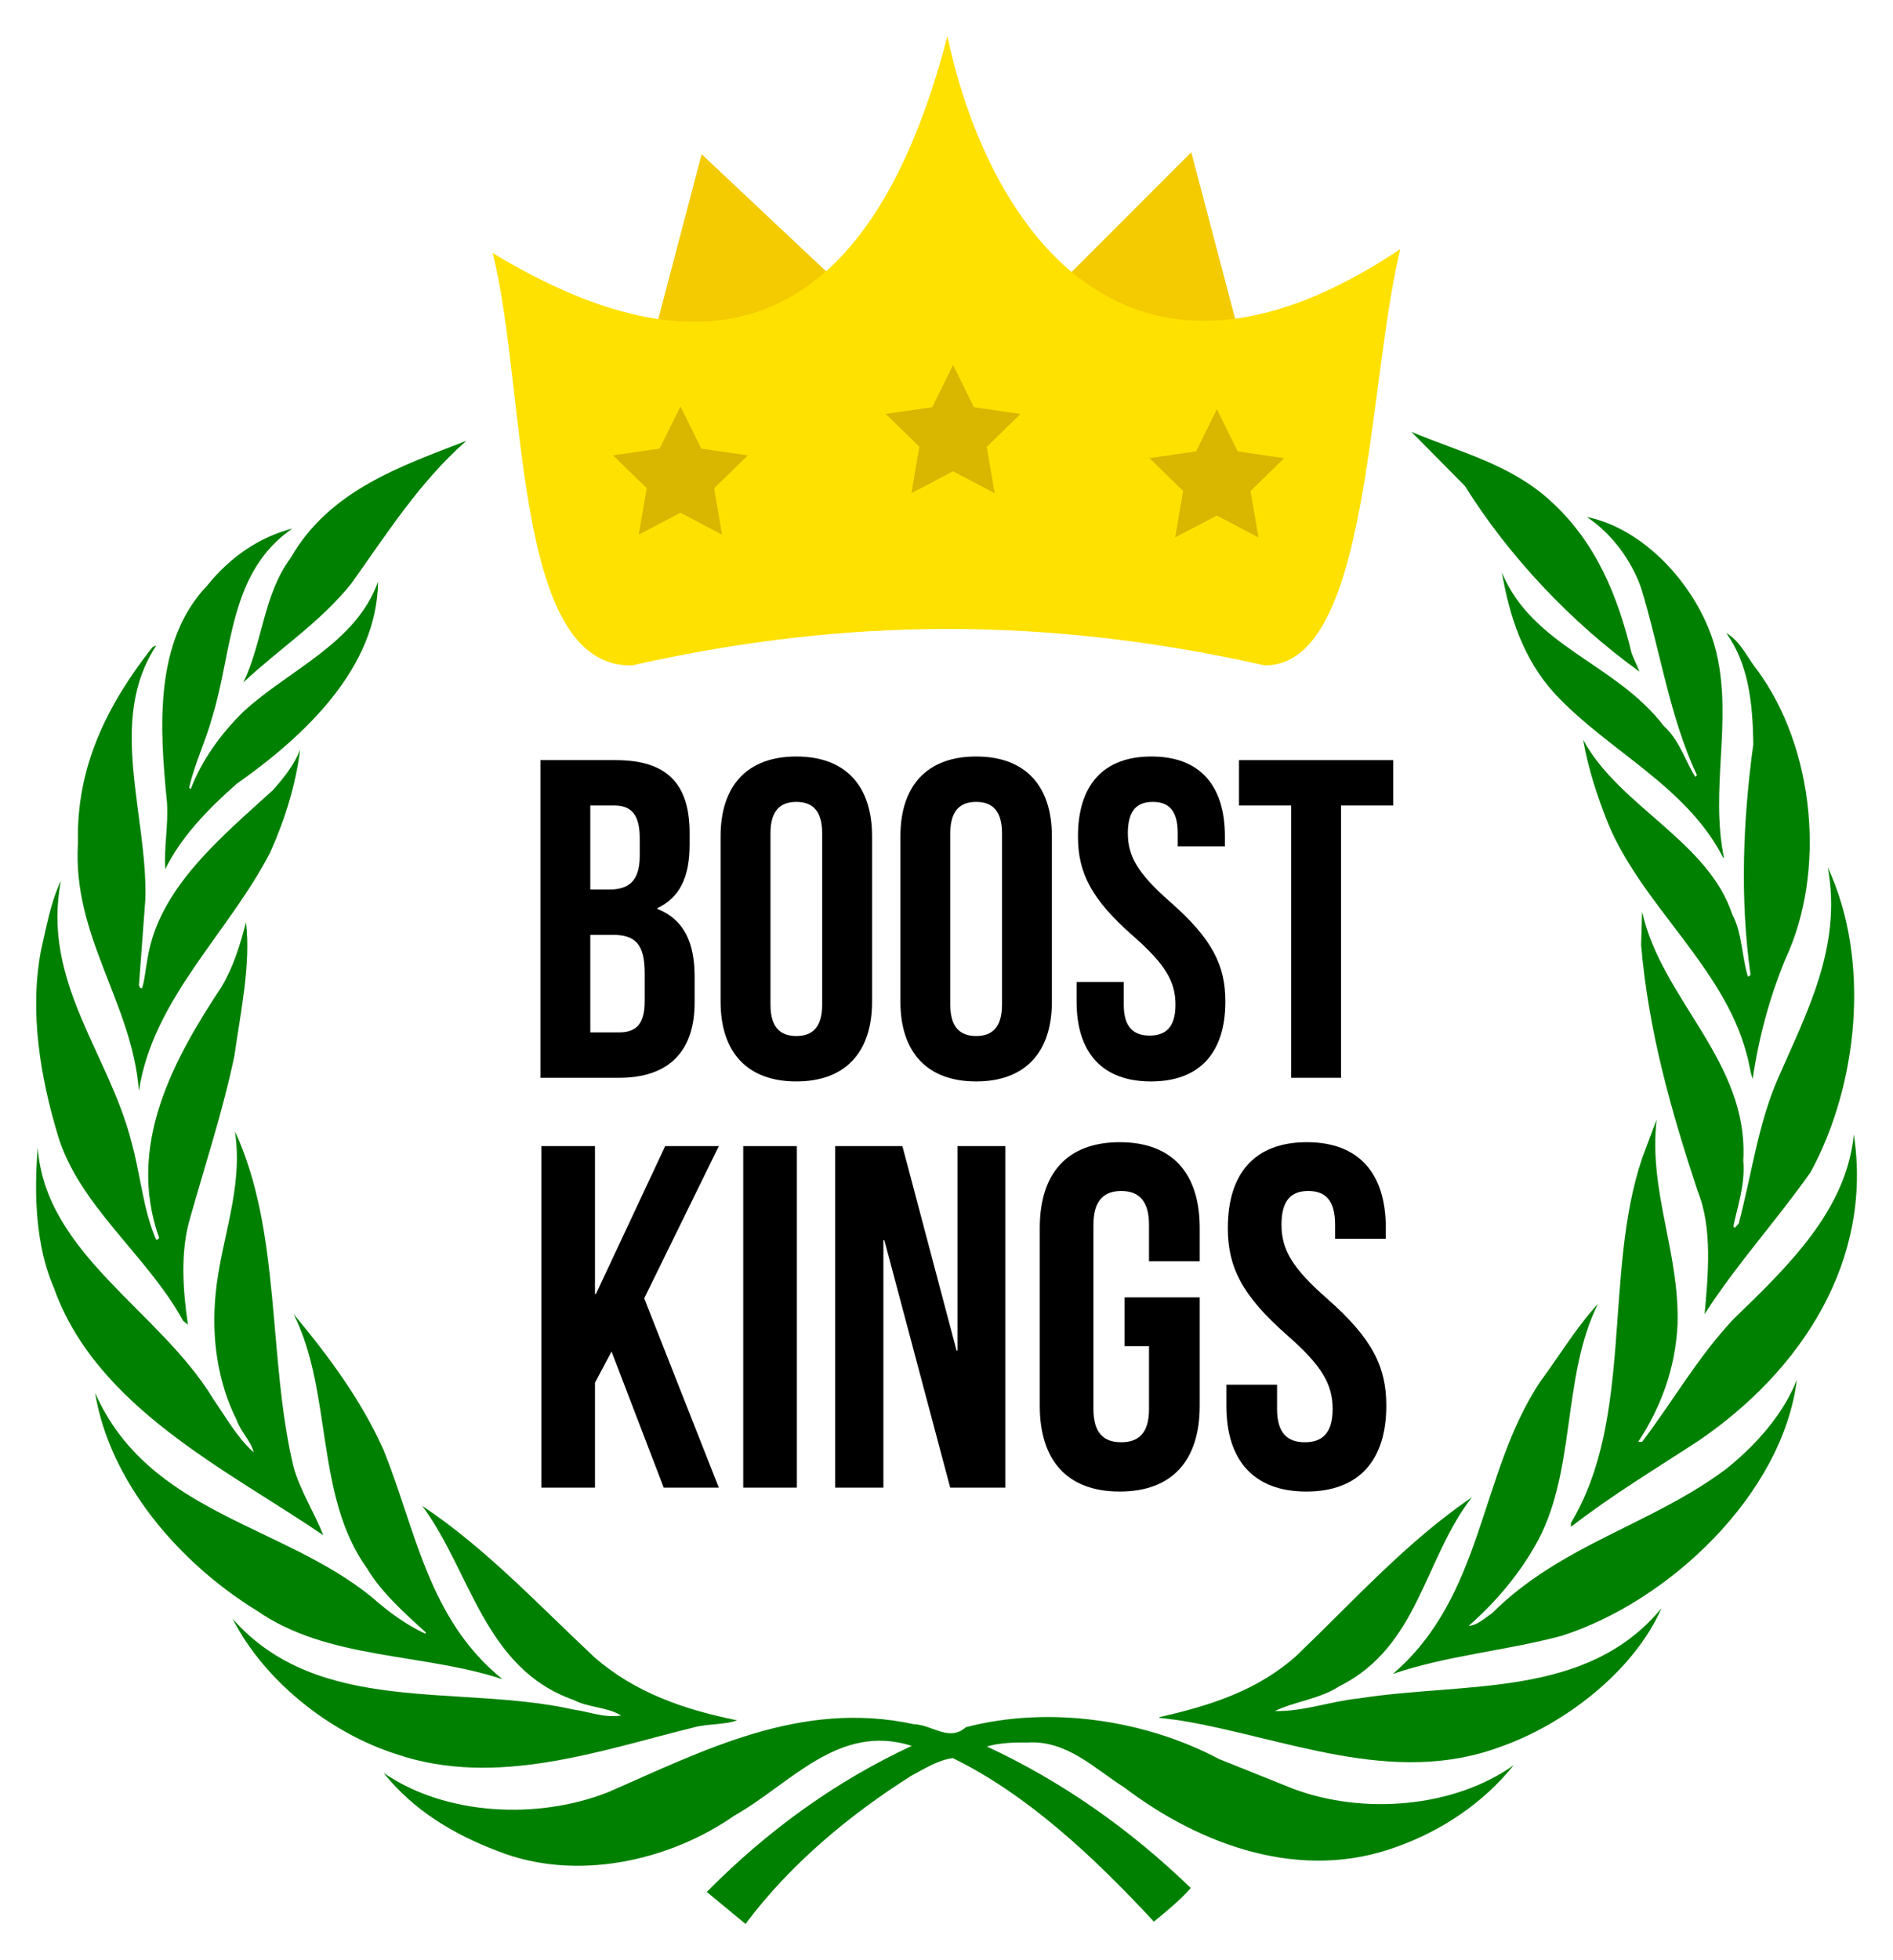 <?xml version="1.0" encoding="UTF-8" standalone="no"?>
<svg
   xmlns:dc="http://purl.org/dc/elements/1.1/"
   xmlns:cc="http://creativecommons.org/ns#"
   xmlns:rdf="http://www.w3.org/1999/02/22-rdf-syntax-ns#"
   xmlns:svg="http://www.w3.org/2000/svg"
   xmlns="http://www.w3.org/2000/svg"
   xmlns:sodipodi="http://sodipodi.sourceforge.net/DTD/sodipodi-0.dtd"
   xmlns:inkscape="http://www.inkscape.org/namespaces/inkscape"
   version="1.0"
   width="367.45"
   height="380.242"
   id="svg3004"
   inkscape:version="0.48.4 r9939"
   sodipodi:docname="logo-square-color-bright.svg">
  <defs
     id="defs3042" />
  <sodipodi:namedview
     pagecolor="#ffffff"
     bordercolor="#666666"
     borderopacity="1"
     objecttolerance="10"
     gridtolerance="10"
     guidetolerance="10"
     inkscape:pageopacity="0"
     inkscape:pageshadow="2"
     inkscape:window-width="1366"
     inkscape:window-height="734"
     id="namedview3040"
     showgrid="false"
     inkscape:zoom="1"
     inkscape:cx="71.618325"
     inkscape:cy="293.88527"
     inkscape:window-x="0"
     inkscape:window-y="16"
     inkscape:window-maximized="0"
     inkscape:current-layer="svg3004"
     fit-margin-top="7"
     fit-margin-left="7"
     fit-margin-right="7"
     fit-margin-bottom="7" />
  <g
     transform="translate(-266.275,-76.758)"
     id="g3006"
     style="fill:#008000;fill-opacity:1">
    <g
       id="g3008"
       style="fill:#008000;fill-opacity:1">
      <path
         d="m 569.386,394.109 c -10.774,2.885 -22.271,3.813 -32.735,7.381 17.723,-15.196 16.711,-38.708 28.535,-56.606 3.767,-5.067 6.88,-10.379 11.271,-15.188 -7.192,14.428 -4.073,33.146 -12.336,47.147 -3.181,5.562 -7.729,10.957 -12.76,15.325 1.644,-0.061 3.082,-1.484 4.527,-2.435 13.421,-13.393 30.954,-17.138 45.472,-28.019 5.815,-4.634 11.142,-10.706 13.698,-17.273 -2.747,22.22 -24.853,43.046 -45.672,49.666 l 0,0 z"
         id="path3010"
         inkscape:connector-curvature="0"
         style="fill:#008000;fill-opacity:1" />
      <path
         d="m 617.735,304.146 c -6.566,9.344 -14.51,18.042 -20.576,27.538 0.677,-7.519 1.567,-16.764 -1.361,-23.886 -5.075,-15.337 -9.534,-30.909 -10.973,-47.741 l 0.198,-6.437 c 3.819,17.189 20.705,29.006 19.64,48.287 0.387,4.673 -1.059,8.646 -1.934,12.755 l 0.29,0.304 0.761,-0.853 c 2.504,-9.458 3.768,-19.403 7.661,-28.228 5.533,-12.698 12.442,-25.514 9.627,-40.846 8.416,18.076 5.866,42.228 -3.333,59.105 l 0,0 z"
         id="path3012"
         inkscape:connector-curvature="0"
         style="fill:#008000;fill-opacity:1" />
      <path
         d="m 607.371,206.758 c 11.072,15.005 13.499,38.918 5.435,56.13 -3.006,7.294 -5.129,15.066 -6.31,23.14 -0.563,-1.393 -0.692,-3.265 -1.195,-4.816 -4.404,-16.848 -20.338,-28.854 -26.891,-44.739 -2.078,-5.194 -3.85,-10.562 -4.832,-16.2 7.002,12.95 24.258,19.639 28.961,33.911 1.927,3.609 1.818,8.119 3.014,12 0.251,0 0.502,-0.187 0.502,-0.441 -2.07,-14.701 -1.438,-30.087 0.557,-44.606 -0.115,-7.864 -0.883,-15.493 -5.252,-21.58 2.802,1.632 4.063,4.768 6.012,7.203 l 0,0 z"
         id="path3014"
         inkscape:connector-curvature="0"
         style="fill:#008000;fill-opacity:1" />
      <path
         d="m 599.564,203.877 c 2.908,13.149 -1.34,25.955 1.332,39.23 l -0.1,0.114 c -7.153,-14.066 -22.34,-20.705 -32.789,-31.963 -6.056,-6.681 -8.688,-14.823 -10.203,-23.444 5.987,14.435 22.144,17.615 31.419,29.779 3.104,2.804 4.116,6.689 6.117,9.869 l 0.327,-0.316 c -5.334,-11.387 -7.121,-24.201 -10.843,-36.345 -1.863,-5.262 -5.562,-10.433 -10.523,-13.75 12.176,2.488 22.729,15.2 25.263,26.827 l 0,0 z"
         id="path3016"
         inkscape:connector-curvature="0"
         style="fill:#008000;fill-opacity:1" />
      <path
         d="m 567.012,173.722 c 9.17,8.207 13.317,18.834 15.995,29.844 l 1.515,3.497 c -13.31,-9.572 -25.4,-22.44 -33.899,-36.03 l -10.38,-10.501 c 9.125,3.869 18.963,6.179 26.77,13.19 l 0,0 z"
         id="path3018"
         inkscape:connector-curvature="0"
         style="fill:#008000;fill-opacity:1" />
      <path
         d="m 356.806,162.274 c -9.2,8.065 -15.581,18.266 -22.406,27.777 -6.118,7.575 -13.944,12.57 -20.88,19.084 3.744,-7.762 3.881,-17.033 9.191,-24.163 7.557,-13.184 21.569,-17.822 34.095,-22.699 l 0,0 z"
         id="path3020"
         inkscape:connector-curvature="0"
         style="fill:#008000;fill-opacity:1" />
      <path
         d="m 306.492,190.36 c 4.475,-5.562 10.147,-9.428 16.531,-11.061 -12.396,8.515 -11.589,23.775 -15.519,36.46 -1.253,4.691 -3.429,9.013 -4.513,13.821 l 0.315,0.251 c 2.062,-5.436 5.688,-10.572 10.212,-15.008 8.804,-8.127 21.827,-13.192 26.142,-25.214 -0.197,16.706 -14.134,29.84 -27.469,39.229 -5.499,4.824 -10.802,10.322 -13.83,16.524 -0.297,-4.215 0.623,-8.447 0.323,-12.962 -1.45,-14.584 -2.504,-31.229 7.807,-42.042 l 0,0 z"
         id="path3022"
         inkscape:connector-curvature="0"
         style="fill:#008000;fill-opacity:1" />
      <path
         d="m 281.412,240.228 c -0.373,-14.778 5.761,-26.842 14.404,-37.853 0.251,-0.125 0.43,-0.376 0.753,-0.316 -9.515,14.459 -1.644,32.67 -2.077,49.11 l -1.255,16.832 c 0.187,0.122 0.187,0.628 0.628,0.434 0.562,-1.876 0.685,-3.881 1.061,-5.811 2.241,-13.577 14.032,-23.211 24.331,-32.594 2.199,-2.454 4.144,-4.946 5.273,-7.826 -0.841,6.76 -2.96,13.579 -5.765,19.831 -8.016,15.632 -22.823,28.458 -25.528,46.354 -1.312,-17.15 -12.989,-29.973 -11.825,-48.162 l 0,0 z"
         id="path3024"
         inkscape:connector-curvature="0"
         style="fill:#008000;fill-opacity:1" />
      <path
         d="m 274.214,261.243 c 1.065,-4.622 1.88,-9.405 3.892,-13.646 -3.812,19.537 9.329,33.614 13.64,50.549 1.804,6.334 2.245,13.137 4.824,19.08 0.24,0.13 0.449,-0.121 0.598,-0.312 -6.418,-17.989 2.847,-34.706 12.156,-48.791 2.264,-3.816 3.568,-8.066 4.694,-12.453 0.989,8.142 -1.069,17.518 -2.252,25.971 -2.264,10.756 -5.643,20.956 -8.584,31.393 -1.936,6.521 -1.427,13.879 -0.433,20.712 L 301.816,333 c -6.825,-12.586 -20.34,-22.402 -24.354,-36.152 -3.303,-10.962 -5.498,-23.66 -3.249,-35.605 l 0,0 z"
         id="path3026"
         inkscape:connector-curvature="0"
         style="fill:#008000;fill-opacity:1" />
      <path
         d="m 273.598,299.401 c 1.503,20.708 23.771,31.65 34.094,48.794 2.442,3.508 4.562,7.389 7.825,10.325 -0.51,-2.206 -2.568,-4.062 -3.324,-6.322 -3.611,-7.19 -4.928,-15.759 -4.06,-24.449 1,-10.577 5.437,-20.393 3.743,-31.518 9.07,19.557 6.315,43.967 11.387,65.158 1.328,4.635 4.011,8.773 5.769,13.203 -18.636,-12.692 -44.047,-24.769 -52.314,-48.03 -3.484,-8.021 -3.873,-17.95 -3.119,-27.161 l 0,0 z"
         id="path3028"
         inkscape:connector-curvature="0"
         style="fill:#008000;fill-opacity:1" />
      <path
         d="m 284.729,346.955 c 10.391,23.506 36.414,25.453 53.862,39.767 3.211,2.846 6.575,5.266 10.2,6.954 l 0.187,-0.189 c -4.006,-3.622 -8.64,-7.747 -11.444,-12.441 -10.212,-14.199 -6.62,-34.09 -14.271,-49.361 6.952,8.316 13.274,16.961 17.472,26.396 6.243,15.401 8.629,32.797 23.075,44.439 -15.634,-5.152 -33.949,-3.713 -47.748,-13.339 -15.066,-9.26 -28.513,-24.966 -31.332,-42.224 l 0,0 z"
         id="path3030"
         inkscape:connector-curvature="0"
         style="fill:#008000;fill-opacity:1" />
      <path
         d="m 311.435,390.807 c 16.66,18.948 43.883,12.625 66.075,17.584 3.135,0.428 6.004,1.684 9.326,1.174 -2.646,-1.674 -6.316,-1.492 -9.204,-3.014 -17.396,-6.111 -19.947,-24.944 -29.391,-37.643 12.064,8.012 22.207,18.817 33.337,29.288 8,7.008 17.63,10.242 27.776,12.305 -2.438,0.891 -5.635,0.646 -8.252,1.332 -18.229,4.482 -38.48,11.809 -57.812,5.25 -12.567,-3.957 -25.533,-13.895 -31.856,-26.276 l 0,0 z"
         id="path3032"
         inkscape:connector-curvature="0"
         style="fill:#008000;fill-opacity:1" />
      <path
         d="m 537.557,434.973 c -18.773,7.006 -38.366,-0.32 -53.029,-11.439 -5.937,-3.773 -11.17,-9.207 -18.849,-8.727 -2.785,-0.053 -5.471,0.084 -7.838,0.768 14.245,6.629 27.478,15.768 39.576,27.455 -2.039,2.328 -4.68,4.506 -7.167,6.514 -11.659,-12.562 -24.571,-24.654 -39.028,-31.717 -2.831,0.367 -5.524,2.07 -8.077,3.441 -11.77,7.441 -23.407,17.014 -32.157,28.732 l -7.519,-6.209 c 12,-12.139 25.273,-21.588 39.794,-28.338 -14.269,-4.52 -23.582,7.434 -34.413,13.514 -12.621,8.812 -30.772,12.951 -46.025,6.871 -8.203,-3.111 -16.15,-7.693 -22.09,-15.141 12.004,8.27 29.882,9.137 43.533,3.766 18.318,-7.945 37.354,-18.018 59.437,-13.201 3.446,0.06 6.795,3.492 10.051,0.57 16.413,-4.262 34.995,-1.332 49.126,6.17 l 14.564,5.838 c 13.537,5.006 31.039,3.621 42.643,-4.627 -5.966,7.426 -14.115,12.746 -22.531,15.76 l 0,0 z"
         id="path3034"
         inkscape:connector-curvature="0"
         style="fill:#008000;fill-opacity:1" />
      <path
         d="m 557.675,415.575 c -21.078,7.959 -42.283,-1.811 -62.479,-5.074 l -3.889,-0.494 0,-0.123 c 9.657,-2.191 19.031,-5.066 26.718,-12.006 11.321,-10.882 21.396,-22.083 33.968,-30.659 -9.323,11.954 -10.312,28.969 -25.713,36.655 -3.812,2.494 -8.622,2.936 -12.556,4.824 5.609,0.121 10.745,-1.889 16.3,-2.451 20.652,-3.242 44.278,0.084 58.767,-17.509 -5.379,12.259 -18.85,22.525 -31.115,26.837 l 0,0 z"
         id="path3036"
         inkscape:connector-curvature="0"
         style="fill:#008000;fill-opacity:1" />
      <path
         d="m 595.973,356.269 c -8.324,5.448 -16.762,10.501 -24.761,16.695 l 0,-0.761 c 12.252,-20.362 6.263,-48.335 13.812,-70.744 l 2.815,-7.507 c -1.575,13.96 4.488,25.785 4.062,39.793 -0.426,8.462 -3.188,15.965 -7.631,22.722 l 0.753,0 c 6.003,-7.884 10.69,-16.269 17.706,-23.778 10.89,-10.501 21.961,-21.269 23.391,-35.841 3.698,24.327 -9.952,45.648 -30.147,59.421 l 0,0 z"
         id="path3038"
         inkscape:connector-curvature="0"
         style="fill:#008000;fill-opacity:1" />
    </g>
  </g>
  <g
     id="g4014"
     transform="matrix(1.192,0,0,1.192,-49.769,-18.067)">
    <g
       id="g4019"
       transform="matrix(1.09,0,0,1.09,-20.264,3.532)">
      <path
         style="fill:#f3cb00;fill-opacity:1;stroke:none"
         d="m 154.491,61.159 7.228,-27.468 29.203,27.468 21.107,-7.228 4.048,-1.735 18.794,-18.794 9.831,37.298 -67.947,8.385 z"
         id="path3086"
         inkscape:connector-curvature="0" />
      <path
         style="fill:#ffe100;fill-opacity:1;stroke:none"
         d="m 151.302,110.023 c 27.775,-6.244 58.117,-8.212 94.566,0 15.708,0 15.219,-41.443 20.23,-62.164 -42.047,28.135 -62.044,-5.042 -67.658,-31.805 -11.461,43.96 -34.904,52.401 -67.947,32.383 5.204,20.529 2.81,61.922 20.809,61.586 z"
         id="path3084"
         inkscape:connector-curvature="0"
         sodipodi:nodetypes="cccccc" />
    </g>
  </g>
  <g
     transform="matrix(2.201,0,0,2.201,-213.762,-22.283)"
     style="font-size:40px;font-style:normal;font-variant:normal;font-weight:normal;font-stretch:normal;line-height:125%;letter-spacing:0px;word-spacing:0px;fill:#000000;fill-opacity:1;stroke:none;font-family:SquareFont Outline;-inkscape-font-specification:SquareFont Outline"
     id="flowRoot4042">
    <path
       d="m 151.42,77.123 -6.64,0 0,28 6.92,0 c 4.4,0 6.68,-2.32 6.68,-6.64 l 0,-2.28 c 0,-2.96 -0.92,-5.04 -3.28,-5.96 l 0,-0.08 c 1.96,-0.92 2.84,-2.72 2.84,-5.6 l 0,-1 c 0,-4.32 -1.96,-6.44 -6.52,-6.44 m -0.28,15.4 c 2,0 2.84,0.8 2.84,3.4 l 0,2.44 c 0,2.08 -0.8,2.76 -2.28,2.76 l -2.52,0 0,-8.6 1.96,0 m 0.16,-11.4 c 1.56,0 2.24,0.88 2.24,2.88 l 0,1.56 c 0,2.24 -1,2.96 -2.64,2.96 l -1.72,0 0,-7.4 2.12,0"
       style="font-size:40px;line-height:84%;fill:#000000;font-family:Bebas Neue;-inkscape-font-specification:Bebas Neue"
       id="path3105" />
    <path
       d="m 165.07,83.563 c 0,-2 0.88,-2.76 2.28,-2.76 1.4,0 2.28,0.76 2.28,2.76 l 0,15.12 c 0,2 -0.88,2.76 -2.28,2.76 -1.4,0 -2.28,-0.76 -2.28,-2.76 l 0,-15.12 m -4.4,14.84 c 0,4.48 2.36,7.04 6.68,7.04 4.32,0 6.68,-2.56 6.68,-7.04 l 0,-14.56 c 0,-4.48 -2.36,-7.04 -6.68,-7.04 -4.32,0 -6.68,2.56 -6.68,7.04 l 0,14.56"
       style="font-size:40px;line-height:84%;fill:#000000;font-family:Bebas Neue;-inkscape-font-specification:Bebas Neue"
       id="path3107" />
    <path
       d="m 180.929,83.563 c 0,-2 0.88,-2.76 2.28,-2.76 1.4,0 2.28,0.76 2.28,2.76 l 0,15.12 c 0,2 -0.88,2.76 -2.28,2.76 -1.4,0 -2.28,-0.76 -2.28,-2.76 l 0,-15.12 m -4.4,14.84 c 0,4.48 2.36,7.04 6.68,7.04 4.32,0 6.68,-2.56 6.68,-7.04 l 0,-14.56 c 0,-4.48 -2.36,-7.04 -6.68,-7.04 -4.32,0 -6.68,2.56 -6.68,7.04 l 0,14.56"
       style="font-size:40px;line-height:84%;fill:#000000;font-family:Bebas Neue;-inkscape-font-specification:Bebas Neue"
       id="path3109" />
    <path
       d="m 192.188,83.843 c 0,3.2 1.16,5.52 4.84,8.76 2.88,2.52 3.76,4.04 3.76,6.08 0,2 -0.88,2.72 -2.28,2.72 -1.4,0 -2.28,-0.72 -2.28,-2.72 l 0,-2 -4.16,0 0,1.72 c 0,4.48 2.24,7.04 6.56,7.04 4.32,0 6.56,-2.56 6.56,-7.04 0,-3.2 -1.16,-5.52 -4.84,-8.76 -2.88,-2.52 -3.76,-4.04 -3.76,-6.08 0,-2 0.8,-2.76 2.2,-2.76 1.4,0 2.2,0.76 2.2,2.76 l 0,1.16 4.16,0 0,-0.88 c 0,-4.48 -2.2,-7.04 -6.48,-7.04 -4.28,0 -6.48,2.56 -6.48,7.04"
       style="font-size:40px;line-height:84%;fill:#000000;font-family:Bebas Neue;-inkscape-font-specification:Bebas Neue"
       id="path3111" />
    <path
       d="m 206.39,81.123 4.6,0 0,24 4.4,0 0,-24 4.6,0 0,-4 -13.6,0 0,4"
       style="font-size:40px;line-height:84%;fill:#000000;font-family:Bebas Neue;-inkscape-font-specification:Bebas Neue"
       id="path3113" />
    <path
       d="m 155.655,141.246 4.859,0 -6.58,-16.685 6.58,-13.417 -4.73,0 -6.106,13.03 -0.086,0 0,-13.03 -4.73,0 0,30.102 4.73,0 0,-9.246 1.462,-2.752 4.601,11.998"
       style="font-size:43.003px;text-align:center;line-height:84%;text-anchor:middle;fill:#000000;font-family:Bebas Neue;-inkscape-font-specification:Bebas Neue"
       id="path3115" />
    <path
       d="m 162.667,141.246 4.73,0 0,-30.102 -4.73,0 0,30.102"
       style="font-size:43.003px;text-align:center;line-height:84%;text-anchor:middle;fill:#000000;font-family:Bebas Neue;-inkscape-font-specification:Bebas Neue"
       id="path3117" />
    <path
       d="m 180.92,141.246 4.859,0 0,-30.102 -4.214,0 0,18.018 -0.086,0 -4.773,-18.018 -5.934,0 0,30.102 4.257,0 0,-21.803 0.086,0 5.805,21.803"
       style="font-size:43.003px;text-align:center;line-height:84%;text-anchor:middle;fill:#000000;font-family:Bebas Neue;-inkscape-font-specification:Bebas Neue"
       id="path3119" />
    <path
       d="m 196.303,128.775 2.15,0 0,5.547 c 0,2.15 -0.946,2.924 -2.451,2.924 -1.505,0 -2.451,-0.774 -2.451,-2.924 l 0,-16.255 c 0,-2.15 0.946,-2.967 2.451,-2.967 1.505,0 2.451,0.817 2.451,2.967 l 0,3.225 4.472,0 0,-2.924 c 0,-4.816 -2.408,-7.569 -7.053,-7.569 -4.644,0 -7.053,2.752 -7.053,7.569 l 0,15.653 c 0,4.816 2.408,7.569 7.053,7.569 4.644,0 7.053,-2.752 7.053,-7.569 l 0,-9.547 -6.623,0 0,4.3"
       style="font-size:43.003px;text-align:center;line-height:84%;text-anchor:middle;fill:#000000;font-family:Bebas Neue;-inkscape-font-specification:Bebas Neue"
       id="path3121" />
    <path
       d="m 205.404,118.368 c 0,3.44 1.247,5.934 5.203,9.418 3.096,2.709 4.042,4.343 4.042,6.537 0,2.15 -0.946,2.924 -2.451,2.924 -1.505,0 -2.451,-0.774 -2.451,-2.924 l 0,-2.15 -4.472,0 0,1.849 c 0,4.816 2.408,7.569 7.053,7.569 4.644,0 7.053,-2.752 7.053,-7.569 0,-3.44 -1.247,-5.934 -5.203,-9.418 -3.096,-2.709 -4.042,-4.343 -4.042,-6.537 0,-2.15 0.86,-2.967 2.365,-2.967 1.505,0 2.365,0.817 2.365,2.967 l 0,1.247 4.472,0 0,-0.946 c 0,-4.816 -2.365,-7.569 -6.967,-7.569 -4.601,0 -6.967,2.752 -6.967,7.569"
       style="font-size:43.003px;text-align:center;line-height:84%;text-anchor:middle;fill:#000000;font-family:Bebas Neue;-inkscape-font-specification:Bebas Neue"
       id="path3123" />
  </g>
  <path
     transform="translate(-17.827,-207.04)"
     style="fill:#d9b600;fill-opacity:1;fill-rule:nonzero;stroke:none"
     inkscape:transform-center-x="-0.0022889366"
     inkscape:transform-center-y="-1.3110481"
     d="m 162.988,295.389 -6.543,6.371 1.539,9.002 -8.081,-4.254 -8.086,4.245 1.549,-9 -6.536,-6.378 9.038,-1.308 4.046,-8.187 4.037,8.192 z"
     id="path3094" />
  <path
     transform="translate(86.294,-206.497)"
     style="fill:#d9b600;fill-opacity:1;fill-rule:nonzero;stroke:none"
     inkscape:transform-center-x="-0.0022889366"
     inkscape:transform-center-y="-1.3110481"
     d="m 162.988,295.389 -6.543,6.371 1.539,9.002 -8.081,-4.254 -8.086,4.245 1.549,-9 -6.536,-6.378 9.038,-1.308 4.046,-8.187 4.037,8.192 z"
     id="path3094-3" />
  <path
     transform="translate(35.091,-215.079)"
     style="fill:#d9b600;fill-opacity:1;fill-rule:nonzero;stroke:none"
     inkscape:transform-center-x="-0.0022889366"
     inkscape:transform-center-y="-1.3110481"
     d="m 162.988,295.389 -6.543,6.371 1.539,9.002 -8.081,-4.254 -8.086,4.245 1.549,-9 -6.536,-6.378 9.038,-1.308 4.046,-8.187 4.037,8.192 z"
     id="path3094-6" />
</svg>
